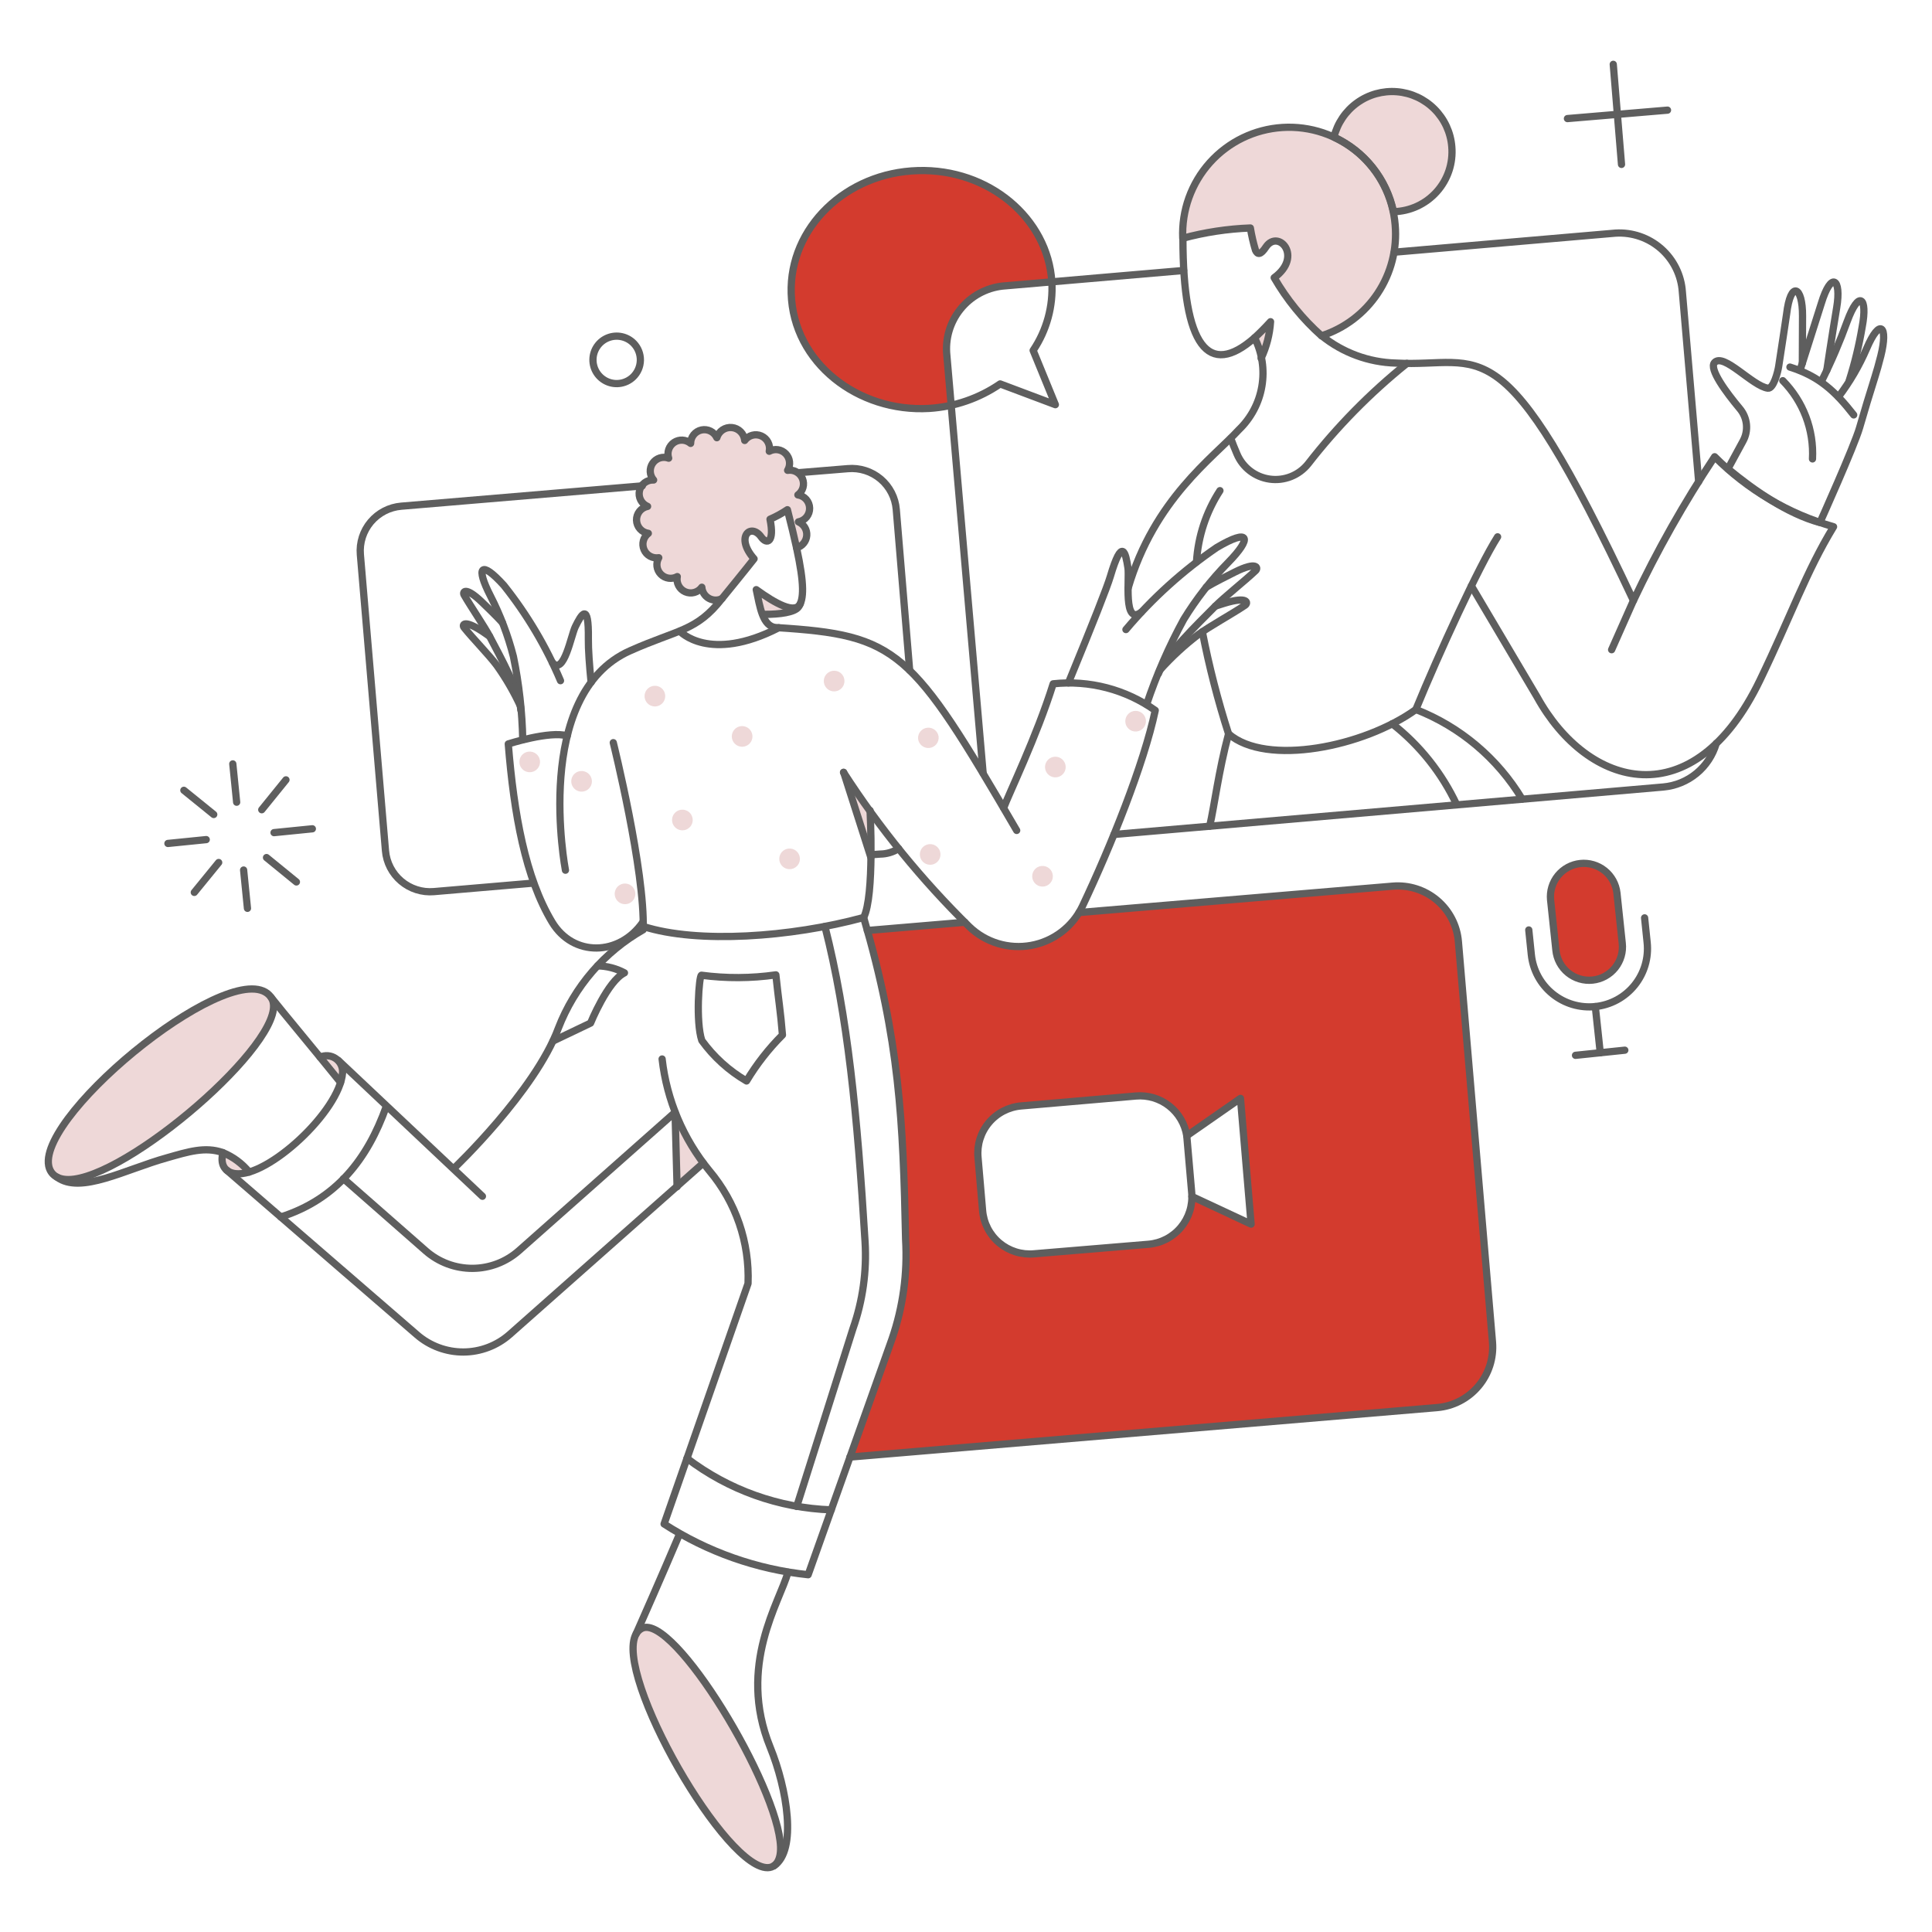 <svg xmlns="http://www.w3.org/2000/svg" fill="none" viewBox="0 0 200 200"><g transform="matrix(1,0,0,1,0,0)"><g><g><path fill="#d33b2e" d="M95.04 17.664C87.583 17.872 81.702 23.564 81.91 30.376C82.138 38.306 90.296 43.752 98.474 41.968L98.037 36.826C97.942 35.974 98.016 35.111 98.254 34.288C98.493 33.464 98.891 32.695 99.427 32.026C99.962 31.356 100.625 30.799 101.376 30.385C102.127 29.972 102.953 29.71 103.805 29.616L108.871 29.18C108.454 22.578 102.344 17.455 95.04 17.664Z"></path><path fill="#d33b2e" fill-rule="evenodd" d="M87.982 150.836L148.771 145.713C150.431 145.571 151.967 144.776 153.041 143.502C154.116 142.228 154.641 140.58 154.501 138.92L150.972 97.464C150.83 95.804 150.035 94.268 148.761 93.194C147.488 92.12 145.84 91.595 144.18 91.734L111.7 94.467C111.126 95.342 110.752 95.798 109.89 96.476C108.965 97.183 107.886 97.66 106.74 97.868C105.595 98.076 104.416 98.008 103.302 97.67C102.188 97.332 101.17 96.734 100.333 95.925C100.185 95.779 100.037 95.633 99.889 95.486L89.757 96.337C93.118 108.266 93.471 116.542 93.718 128.361C93.922 131.835 93.447 135.316 92.318 138.607L87.982 150.836ZM123.385 123.856L129.514 126.721L128.413 113.705L122.854 117.575C122.659 116.349 122.006 115.243 121.027 114.479C120.048 113.715 118.817 113.351 117.58 113.459L105.721 114.484C105.076 114.537 104.448 114.718 103.872 115.015C103.297 115.312 102.787 115.721 102.371 116.217C101.954 116.712 101.641 117.286 101.447 117.904C101.254 118.521 101.185 119.171 101.244 119.816L101.718 125.316C101.771 125.961 101.952 126.589 102.249 127.164C102.546 127.739 102.955 128.25 103.451 128.666C103.946 129.082 104.52 129.396 105.137 129.59C105.755 129.783 106.405 129.852 107.05 129.793L118.889 128.807C119.533 128.752 120.161 128.57 120.735 128.272C121.309 127.974 121.818 127.565 122.234 127.07C122.65 126.575 122.964 126.002 123.158 125.385C123.314 124.889 123.391 124.372 123.385 123.854L123.385 123.856Z" clip-rule="evenodd"></path><path fill="#d33b2e" d="M167.934 97.635C167.986 98.088 167.947 98.547 167.82 98.985C167.693 99.423 167.481 99.831 167.196 100.187C166.91 100.543 166.557 100.838 166.157 101.056C165.757 101.275 165.317 101.412 164.864 101.459C164.41 101.507 163.952 101.464 163.515 101.334C163.078 101.203 162.671 100.988 162.318 100.699C161.965 100.41 161.673 100.055 161.458 99.653C161.243 99.251 161.11 98.81 161.066 98.356L160.516 93.156C160.429 92.25 160.703 91.345 161.279 90.64C161.856 89.935 162.687 89.486 163.593 89.391C164.498 89.296 165.405 89.562 166.115 90.133C166.825 90.703 167.281 91.53 167.384 92.435L167.934 97.635Z"></path></g><g><path fill="#eed8d8" d="M129.874 34.967C130.168 35.657 130.391 36.376 130.538 37.111C131.107 35.916 131.443 34.623 131.527 33.302C130.938 33.947 130.387 34.493 129.874 34.967Z"></path><path fill="#eed8d8" d="M78.286 61.055C78.449 61.952 78.757 62.817 79.197 63.616C80.658 63.616 82.271 63.427 82.669 62.839C82.726 62.739 82.783 62.63 82.84 62.516C82.29 63.6 80.3 62.5 78.286 61.055Z"></path><path fill="#eed8d8" d="M28.065 103.251C24.536 98.185 2.091 116.684 5.316 121.351L5.866 121.844C10.534 124.444 30.816 107.236 28.065 103.251Z"></path><path fill="#eed8d8" d="M66.466 168.556C61.854 170.749 76.117 196.478 80.466 192.823C83.068 189.047 70.109 166.811 66.466 168.556Z"></path><path fill="#eed8d8" d="M23.075 119.34C22.986 119.667 22.96 120.009 23 120.346C23.19 121.56 24.745 121.617 25.789 121.332C25.058 120.459 24.127 119.776 23.075 119.34Z"></path><path fill="#eed8d8" d="M33.149 109.436C33.87 110.328 34.61 111.219 35.274 112.036C35.385 111.718 35.455 111.386 35.483 111.05C35.502 110.765 35.447 110.479 35.322 110.222C35.198 109.964 35.009 109.744 34.774 109.581C34.539 109.418 34.265 109.32 33.98 109.294C33.696 109.269 33.409 109.318 33.149 109.436Z"></path><path fill="#eed8d8" d="M67.68 71C67.47 71.023 67.271 71.107 67.109 71.243C66.946 71.378 66.828 71.559 66.768 71.761C66.709 71.964 66.711 72.18 66.774 72.382C66.837 72.584 66.958 72.762 67.123 72.895C67.288 73.028 67.488 73.109 67.698 73.128C67.909 73.147 68.12 73.103 68.306 73.001C68.492 72.9 68.643 72.746 68.741 72.559C68.839 72.371 68.879 72.159 68.857 71.949C68.844 71.809 68.803 71.672 68.736 71.548C68.67 71.424 68.579 71.314 68.469 71.226C68.359 71.137 68.233 71.072 68.097 71.033C67.962 70.994 67.82 70.983 67.68 71Z"></path><path fill="#eed8d8" d="M60.091 79.819C59.881 79.842 59.682 79.926 59.52 80.061C59.357 80.197 59.239 80.378 59.179 80.581C59.12 80.783 59.122 80.999 59.185 81.201C59.248 81.403 59.369 81.581 59.534 81.714C59.699 81.847 59.899 81.928 60.109 81.947C60.32 81.966 60.531 81.921 60.717 81.82C60.903 81.719 61.054 81.565 61.152 81.378C61.25 81.19 61.29 80.978 61.268 80.768C61.253 80.628 61.211 80.493 61.144 80.37C61.077 80.246 60.986 80.137 60.877 80.049C60.767 79.961 60.641 79.895 60.507 79.856C60.372 79.816 60.23 79.804 60.091 79.819Z"></path><path fill="#eed8d8" d="M64.588 91.469C64.378 91.491 64.179 91.576 64.016 91.711C63.854 91.847 63.735 92.027 63.676 92.23C63.616 92.433 63.618 92.649 63.681 92.851C63.744 93.052 63.865 93.231 64.03 93.364C64.194 93.497 64.395 93.578 64.605 93.597C64.816 93.616 65.027 93.572 65.213 93.471C65.399 93.369 65.55 93.215 65.648 93.028C65.746 92.841 65.787 92.628 65.764 92.418C65.749 92.278 65.707 92.143 65.64 92.02C65.573 91.897 65.482 91.788 65.373 91.7C65.263 91.612 65.138 91.546 65.003 91.506C64.869 91.467 64.728 91.454 64.588 91.469Z"></path><path fill="#eed8d8" d="M54.722 77.808C54.512 77.83 54.313 77.915 54.15 78.05C53.988 78.186 53.869 78.366 53.81 78.569C53.75 78.772 53.752 78.988 53.815 79.19C53.878 79.391 53.999 79.57 54.164 79.703C54.328 79.836 54.529 79.917 54.739 79.936C54.95 79.955 55.161 79.911 55.347 79.809C55.532 79.708 55.684 79.554 55.782 79.367C55.88 79.18 55.92 78.967 55.898 78.757C55.883 78.618 55.841 78.482 55.774 78.359C55.707 78.236 55.616 78.127 55.507 78.039C55.397 77.951 55.272 77.885 55.137 77.845C55.003 77.806 54.861 77.793 54.722 77.808Z"></path><path fill="#eed8d8" d="M76.712 75.171C76.502 75.193 76.303 75.278 76.14 75.413C75.978 75.549 75.859 75.729 75.8 75.932C75.74 76.135 75.742 76.351 75.805 76.553C75.868 76.755 75.99 76.933 76.154 77.066C76.319 77.199 76.519 77.28 76.73 77.299C76.941 77.318 77.152 77.273 77.338 77.172C77.523 77.071 77.675 76.916 77.773 76.729C77.871 76.542 77.911 76.329 77.888 76.119C77.873 75.98 77.831 75.844 77.763 75.721C77.696 75.598 77.606 75.489 77.496 75.401C77.387 75.313 77.262 75.248 77.127 75.208C76.992 75.169 76.851 75.156 76.712 75.171Z"></path><path fill="#eed8d8" d="M70.526 83.823C70.316 83.846 70.117 83.93 69.955 84.066C69.792 84.201 69.674 84.382 69.614 84.585C69.555 84.788 69.557 85.004 69.62 85.206C69.683 85.407 69.805 85.586 69.97 85.718C70.134 85.851 70.335 85.932 70.545 85.951C70.756 85.969 70.967 85.925 71.153 85.824C71.338 85.722 71.49 85.568 71.588 85.381C71.686 85.194 71.726 84.981 71.703 84.771C71.688 84.631 71.646 84.496 71.579 84.373C71.511 84.25 71.421 84.141 71.311 84.053C71.202 83.965 71.076 83.899 70.942 83.86C70.807 83.82 70.665 83.808 70.526 83.823Z"></path><path fill="#eed8d8" d="M81.626 87.845C81.416 87.867 81.217 87.952 81.054 88.087C80.892 88.222 80.773 88.403 80.714 88.606C80.654 88.809 80.656 89.025 80.719 89.227C80.782 89.428 80.903 89.607 81.068 89.74C81.232 89.873 81.433 89.954 81.643 89.973C81.854 89.992 82.065 89.948 82.251 89.847C82.437 89.745 82.588 89.591 82.686 89.404C82.784 89.216 82.825 89.004 82.802 88.794C82.787 88.654 82.745 88.519 82.678 88.396C82.611 88.273 82.52 88.164 82.411 88.076C82.301 87.988 82.176 87.922 82.041 87.882C81.907 87.843 81.766 87.83 81.626 87.845Z"></path><path fill="#eed8d8" d="M86.236 69.441C86.026 69.463 85.827 69.548 85.664 69.683C85.502 69.819 85.383 69.999 85.324 70.202C85.264 70.405 85.266 70.621 85.329 70.823C85.392 71.025 85.513 71.203 85.678 71.336C85.842 71.469 86.043 71.55 86.253 71.569C86.464 71.588 86.675 71.544 86.861 71.442C87.047 71.341 87.198 71.187 87.296 71C87.394 70.812 87.434 70.6 87.412 70.39C87.399 70.25 87.358 70.114 87.291 69.989C87.225 69.865 87.134 69.756 87.024 69.667C86.915 69.579 86.788 69.513 86.653 69.474C86.518 69.435 86.376 69.424 86.236 69.441Z"></path><path fill="#eed8d8" d="M96.178 87.389C95.968 87.411 95.769 87.496 95.606 87.631C95.444 87.766 95.325 87.947 95.266 88.15C95.206 88.353 95.208 88.569 95.271 88.771C95.334 88.972 95.455 89.151 95.62 89.284C95.784 89.417 95.984 89.498 96.195 89.517C96.406 89.536 96.617 89.492 96.803 89.391C96.989 89.289 97.14 89.135 97.238 88.948C97.336 88.76 97.376 88.548 97.354 88.338C97.324 88.056 97.183 87.798 96.962 87.62C96.742 87.442 96.46 87.359 96.178 87.389Z"></path><path fill="#eed8d8" d="M96.216 77.428C96.356 77.413 96.491 77.371 96.614 77.304C96.737 77.237 96.846 77.146 96.935 77.037C97.023 76.928 97.088 76.802 97.128 76.667C97.168 76.533 97.18 76.392 97.165 76.252C97.128 75.976 96.984 75.726 96.765 75.554C96.546 75.382 96.268 75.302 95.992 75.332C95.715 75.362 95.46 75.499 95.283 75.713C95.105 75.927 95.018 76.202 95.04 76.48C95.055 76.62 95.097 76.755 95.164 76.878C95.231 77.001 95.322 77.11 95.431 77.198C95.54 77.286 95.666 77.352 95.801 77.391C95.935 77.431 96.076 77.443 96.216 77.428Z"></path><path fill="#eed8d8" d="M107.809 89.647C107.599 89.669 107.4 89.754 107.237 89.889C107.075 90.025 106.956 90.205 106.897 90.408C106.837 90.611 106.839 90.827 106.902 91.029C106.965 91.231 107.086 91.409 107.251 91.542C107.415 91.675 107.616 91.756 107.826 91.775C108.037 91.794 108.248 91.75 108.434 91.648C108.62 91.547 108.771 91.393 108.869 91.206C108.967 91.019 109.007 90.806 108.985 90.596C108.97 90.456 108.928 90.321 108.861 90.198C108.794 90.075 108.703 89.966 108.594 89.878C108.484 89.79 108.359 89.724 108.224 89.684C108.09 89.645 107.948 89.632 107.809 89.647Z"></path><path fill="#eed8d8" d="M109.137 78.34C108.927 78.362 108.728 78.447 108.565 78.582C108.403 78.718 108.284 78.898 108.225 79.101C108.165 79.304 108.167 79.52 108.23 79.722C108.293 79.924 108.415 80.103 108.579 80.235C108.744 80.368 108.944 80.449 109.155 80.468C109.366 80.487 109.577 80.442 109.763 80.341C109.948 80.24 110.1 80.085 110.198 79.898C110.296 79.711 110.336 79.498 110.313 79.288C110.298 79.148 110.256 79.013 110.189 78.89C110.122 78.767 110.031 78.658 109.922 78.57C109.812 78.482 109.687 78.416 109.552 78.377C109.418 78.337 109.276 78.325 109.137 78.34Z"></path><path fill="#eed8d8" d="M118.623 74.545C118.601 74.335 118.516 74.136 118.381 73.973C118.245 73.811 118.065 73.692 117.862 73.633C117.659 73.573 117.443 73.575 117.241 73.638C117.039 73.701 116.861 73.822 116.728 73.987C116.595 74.151 116.514 74.352 116.495 74.562C116.476 74.773 116.52 74.984 116.621 75.17C116.723 75.356 116.877 75.507 117.064 75.605C117.251 75.703 117.464 75.744 117.674 75.721C117.814 75.706 117.949 75.664 118.072 75.597C118.195 75.53 118.304 75.439 118.392 75.33C118.48 75.221 118.546 75.095 118.586 74.96C118.625 74.826 118.638 74.685 118.623 74.545Z"></path><path fill="#eed8d8" d="M150.289 15.178C150.173 13.707 149.537 12.325 148.494 11.281C147.45 10.238 146.069 9.6 144.598 9.483C143.127 9.367 141.663 9.779 140.468 10.645C139.273 11.511 138.427 12.775 138.081 14.21C136.367 13.412 134.476 13.069 132.591 13.214C130.706 13.359 128.891 13.987 127.319 15.038C125.747 16.088 124.472 17.526 123.617 19.212C122.762 20.898 122.356 22.776 122.437 24.665C124.722 24.046 127.071 23.689 129.437 23.602C129.565 24.379 129.742 25.147 129.968 25.902C130.177 26.376 130.499 26.414 131.068 25.541C132.34 23.701 134.92 26.547 131.903 28.748C133.205 31.002 134.859 33.032 136.803 34.763C139.186 33.995 141.238 32.442 142.624 30.357C144.009 28.272 144.646 25.778 144.431 23.284C144.392 22.826 144.325 22.372 144.231 21.922C144.368 21.923 144.504 21.915 144.64 21.899C145.452 21.829 146.243 21.599 146.966 21.223C147.69 20.847 148.332 20.333 148.856 19.709C149.381 19.084 149.778 18.363 150.023 17.586C150.269 16.808 150.359 15.99 150.289 15.178Z"></path><path fill="#eed8d8" d="M69.881 115.147L70.09 122.847L72.8 120.4C71.618 118.773 70.638 117.01 69.881 115.147Z"></path><path fill="#eed8d8" d="M87.299 79.99L89.993 83.823L90.145 88.737L87.299 79.99Z"></path><path fill="#eed8d8" d="M82.65 54.016C82.98 53.956 83.278 53.78 83.49 53.52C83.702 53.26 83.815 52.933 83.808 52.597C83.801 52.262 83.675 51.94 83.453 51.689C83.23 51.438 82.925 51.274 82.593 51.227C82.85 51.039 83.036 50.77 83.122 50.464C83.207 50.157 83.187 49.831 83.064 49.537C82.942 49.243 82.724 48.999 82.446 48.844C82.167 48.69 81.845 48.633 81.531 48.684C81.692 48.417 81.76 48.104 81.725 47.794C81.69 47.483 81.554 47.194 81.338 46.969C81.121 46.744 80.837 46.597 80.528 46.55C80.219 46.504 79.904 46.56 79.631 46.711C79.696 46.393 79.65 46.062 79.501 45.773C79.352 45.484 79.109 45.255 78.811 45.125C78.514 44.994 78.181 44.969 77.867 45.054C77.553 45.139 77.278 45.329 77.088 45.592C77.057 45.25 76.908 44.929 76.666 44.685C76.425 44.442 76.106 44.29 75.764 44.256C75.422 44.222 75.079 44.309 74.795 44.501C74.51 44.692 74.301 44.978 74.204 45.307C74.07 45.011 73.838 44.771 73.548 44.625C73.258 44.48 72.927 44.438 72.61 44.506C72.293 44.575 72.009 44.75 71.805 45.003C71.602 45.256 71.491 45.571 71.491 45.895C71.254 45.691 70.957 45.571 70.645 45.553C70.334 45.535 70.025 45.62 69.766 45.794C69.507 45.969 69.313 46.224 69.213 46.52C69.113 46.816 69.114 47.136 69.214 47.432C68.919 47.322 68.596 47.314 68.295 47.409C67.995 47.503 67.735 47.696 67.556 47.955C67.377 48.214 67.29 48.526 67.309 48.84C67.327 49.154 67.45 49.453 67.658 49.69C67.323 49.672 66.993 49.772 66.725 49.974C66.457 50.176 66.269 50.465 66.194 50.792C66.119 51.119 66.162 51.462 66.315 51.76C66.469 52.058 66.722 52.293 67.032 52.422C66.703 52.486 66.407 52.664 66.198 52.925C65.988 53.187 65.878 53.514 65.887 53.849C65.896 54.184 66.024 54.504 66.248 54.754C66.471 55.003 66.776 55.165 67.108 55.211C66.856 55.402 66.676 55.671 66.595 55.977C66.514 56.282 66.538 56.606 66.663 56.896C66.787 57.186 67.005 57.426 67.282 57.578C67.558 57.73 67.878 57.786 68.19 57.735C68.033 58.004 67.968 58.316 68.006 58.625C68.044 58.934 68.183 59.222 68.401 59.444C68.619 59.666 68.904 59.811 69.212 59.855C69.52 59.899 69.834 59.841 70.106 59.689C70.043 60.007 70.091 60.336 70.242 60.623C70.392 60.909 70.636 61.136 70.933 61.264C71.23 61.393 71.562 61.416 71.874 61.329C72.186 61.243 72.459 61.052 72.648 60.789C72.664 61.026 72.739 61.255 72.866 61.456C72.993 61.657 73.168 61.823 73.374 61.939C73.581 62.056 73.814 62.12 74.051 62.124C74.289 62.129 74.524 62.075 74.735 61.966C74.906 61.757 77.235 58.892 78.056 57.848C76.045 55.572 77.714 54.092 78.796 55.591C79.365 56.407 80.196 56.179 79.706 53.75C80.335 53.477 80.937 53.147 81.506 52.764C81.906 54.3 82.206 55.61 82.454 56.71C82.742 56.635 82.999 56.471 83.19 56.242C83.38 56.013 83.494 55.73 83.516 55.433C83.537 55.136 83.465 54.84 83.31 54.586C83.155 54.332 82.924 54.132 82.65 54.016Z"></path></g><g><path stroke="#5e5e5e" stroke-linecap="round" stroke-linejoin="round" stroke-width=".75" d="M82.46 56.71C82.214 55.61 81.91 54.301 81.512 52.764C80.943 53.147 80.341 53.477 79.712 53.75C80.206 56.179 79.377 56.402 78.802 55.591C77.732 54.083 76.051 55.572 78.062 57.848C77.246 58.892 74.912 61.757 74.741 61.966C74.53 62.075 74.295 62.129 74.057 62.124C73.82 62.12 73.588 62.056 73.381 61.939C73.174 61.823 72.999 61.657 72.872 61.456C72.746 61.255 72.671 61.026 72.654 60.789C72.466 61.052 72.192 61.243 71.881 61.329C71.569 61.416 71.236 61.393 70.939 61.264C70.642 61.136 70.398 60.909 70.248 60.623C70.097 60.336 70.049 60.007 70.112 59.689C69.84 59.841 69.526 59.899 69.218 59.855C68.91 59.811 68.625 59.666 68.407 59.444C68.189 59.222 68.05 58.934 68.012 58.625C67.974 58.316 68.039 58.004 68.196 57.735C67.884 57.786 67.565 57.73 67.288 57.578C67.011 57.426 66.793 57.186 66.669 56.896C66.544 56.606 66.52 56.282 66.601 55.977C66.682 55.671 66.862 55.402 67.114 55.211C66.782 55.165 66.477 55.003 66.254 54.754C66.03 54.504 65.903 54.184 65.893 53.849C65.884 53.514 65.994 53.187 66.204 52.925C66.413 52.664 66.709 52.486 67.038 52.422C66.729 52.293 66.475 52.058 66.321 51.76C66.168 51.462 66.125 51.119 66.2 50.792C66.275 50.465 66.463 50.175 66.731 49.974C66.999 49.772 67.329 49.672 67.664 49.69C67.456 49.453 67.333 49.154 67.315 48.84C67.297 48.526 67.384 48.214 67.562 47.955C67.741 47.696 68.001 47.503 68.301 47.409C68.602 47.314 68.925 47.322 69.22 47.432C69.123 47.137 69.124 46.819 69.225 46.525C69.325 46.231 69.519 45.978 69.776 45.804C70.034 45.631 70.341 45.546 70.651 45.563C70.961 45.581 71.257 45.699 71.494 45.9C71.494 45.575 71.605 45.261 71.808 45.008C72.012 44.755 72.296 44.58 72.613 44.511C72.93 44.443 73.261 44.484 73.552 44.63C73.841 44.776 74.073 45.017 74.207 45.312C74.304 44.983 74.513 44.697 74.798 44.505C75.082 44.314 75.425 44.227 75.767 44.261C76.109 44.295 76.428 44.447 76.67 44.691C76.911 44.934 77.06 45.255 77.091 45.597C77.281 45.334 77.556 45.144 77.87 45.059C78.184 44.974 78.517 44.999 78.814 45.13C79.112 45.261 79.355 45.489 79.504 45.778C79.654 46.067 79.699 46.398 79.634 46.716C79.907 46.565 80.222 46.509 80.531 46.555C80.84 46.602 81.124 46.749 81.341 46.974C81.557 47.199 81.693 47.489 81.728 47.799C81.763 48.109 81.695 48.422 81.534 48.689C81.848 48.638 82.171 48.695 82.449 48.849C82.727 49.004 82.945 49.248 83.068 49.542C83.19 49.836 83.21 50.162 83.125 50.469C83.039 50.775 82.853 51.044 82.596 51.232C82.928 51.279 83.233 51.443 83.456 51.694C83.678 51.945 83.804 52.267 83.811 52.602C83.818 52.938 83.705 53.265 83.493 53.525C83.281 53.785 82.983 53.961 82.653 54.021C82.925 54.138 83.154 54.337 83.308 54.59C83.463 54.843 83.534 55.139 83.513 55.434C83.492 55.73 83.379 56.011 83.19 56.24C83.001 56.469 82.746 56.633 82.46 56.71Z"></path><path stroke="#5e5e5e" stroke-linecap="round" stroke-linejoin="round" stroke-width=".75" d="M82.688 48.931L87.773 48.514C88.38 48.461 88.992 48.529 89.573 48.713C90.153 48.897 90.692 49.194 91.158 49.587C91.623 49.981 92.006 50.462 92.285 51.004C92.564 51.546 92.733 52.138 92.782 52.745L94.167 69.384"></path><path stroke="#5e5e5e" stroke-linecap="round" stroke-linejoin="round" stroke-width=".75" d="M90.334 88.471L91.112 88.414C91.791 88.406 92.455 88.209 93.028 87.845"></path><path stroke="#5e5e5e" stroke-linecap="round" stroke-linejoin="round" stroke-width=".75" d="M55.12 91.427L44.913 92.3C43.688 92.403 42.473 92.014 41.534 91.221C40.595 90.428 40.009 89.295 39.905 88.07L37.305 57.409C37.202 56.184 37.59 54.968 38.383 54.028C39.177 53.089 40.311 52.503 41.536 52.4L66.493 50.297"></path><path stroke="#5e5e5e" stroke-linecap="round" stroke-linejoin="round" stroke-width=".75" d="M87.982 150.836L148.771 145.713C150.431 145.571 151.967 144.776 153.041 143.502C154.116 142.228 154.641 140.58 154.501 138.92L150.972 97.464C150.83 95.804 150.035 94.268 148.761 93.194C147.488 92.12 145.84 91.595 144.18 91.734L111.7 94.467"></path><path stroke="#5e5e5e" stroke-linecap="round" stroke-linejoin="round" stroke-width=".75" d="M89.784 96.326L99.878 95.472"></path><path stroke="#5e5e5e" stroke-linecap="round" stroke-linejoin="round" stroke-width=".75" d="M122.532 28L103.786 29.613C102.069 29.805 100.498 30.669 99.417 32.017C98.336 33.364 97.833 35.085 98.018 36.803L101.775 80.043"></path><path stroke="#5e5e5e" stroke-linecap="round" stroke-linejoin="round" stroke-width=".75" d="M115.322 86.384L172.184 81.47C173.446 81.356 174.645 80.864 175.623 80.058C176.601 79.253 177.313 78.171 177.667 76.954"></path><path stroke="#5e5e5e" stroke-linecap="round" stroke-linejoin="round" stroke-width=".75" d="M175.846 49.861L174.157 30.224C174.044 28.499 173.252 26.889 171.954 25.747C170.655 24.605 168.957 24.025 167.232 24.133L144.332 26.107"></path><path stroke="#5e5e5e" stroke-linecap="round" stroke-linejoin="round" stroke-width=".75" d="M155.032 55.572C153.078 58.645 148.961 67.62 146.57 73.444C151.16 75.238 155.028 78.5 157.57 82.722"></path><path stroke="#5e5e5e" stroke-linecap="round" stroke-linejoin="round" stroke-width=".75" d="M124.467 65.4C125.161 68.973 126.067 72.502 127.18 75.968C126.136 79.895 125.719 83.386 125.226 85.53"></path><path stroke="#5e5e5e" stroke-linecap="round" stroke-linejoin="round" stroke-width=".75" d="M126.288 50.791C124.855 53 124.019 55.543 123.86 58.171"></path><path stroke="#5e5e5e" stroke-linecap="round" stroke-linejoin="round" stroke-width=".75" d="M146.551 73.463C141.201 77.315 131.088 79.363 127.18 75.968"></path><path stroke="#5e5e5e" stroke-linecap="round" stroke-linejoin="round" stroke-width=".75" d="M144.123 74.924C146.977 77.156 149.264 80.029 150.8 83.31"></path><path stroke="#5e5e5e" stroke-linecap="round" stroke-linejoin="round" stroke-width=".75" d="M130.551 37.089C131.111 35.899 131.442 34.614 131.527 33.302C130.939 33.947 130.387 34.493 129.874 34.967"></path><path stroke="#5e5e5e" stroke-linecap="round" stroke-linejoin="round" stroke-width=".75" d="M152.319 60.657L159.112 72.135C164.367 81.66 175.312 84.656 182.183 70.428C185.426 63.711 186.964 59.196 189.81 54.528C185.156 53.201 180.918 50.706 177.5 47.281C174.341 52.035 171.532 57.013 169.094 62.174C155.339 32.937 153.65 38.092 144.486 37.585C141.69 37.508 138.997 36.515 136.821 34.758"></path><path stroke="#5e5e5e" stroke-linecap="round" stroke-linejoin="round" stroke-width=".75" d="M116.783 60.884C119.496 51.663 125.574 47.401 128.242 44.492C129.497 43.288 130.334 41.713 130.627 39.998C130.921 38.284 130.657 36.52 129.874 34.967C125.093 39.179 122.456 35.821 122.456 24.667"></path><path stroke="#5e5e5e" stroke-linecap="round" stroke-linejoin="round" stroke-width=".75" d="M145.641 37.623C141.838 40.679 138.406 44.17 135.414 48.023C134.945 48.607 134.333 49.059 133.637 49.335C132.941 49.611 132.185 49.703 131.443 49.599C130.702 49.496 129.999 49.203 129.405 48.747C128.811 48.291 128.345 47.69 128.053 47C127.809 46.43 127.597 45.9 127.408 45.387"></path><path stroke="#5e5e5e" stroke-linecap="round" stroke-linejoin="round" stroke-width=".75" d="M169.091 62.174L166.834 67.259"></path><path stroke="#5e5e5e" stroke-linecap="round" stroke-linejoin="round" stroke-width=".75" d="M74.738 61.966C72.086 65.366 70.209 65.143 65.214 67.373C55.044 71.908 58.535 90.084 58.535 90.084"></path><path stroke="#5e5e5e" stroke-linecap="round" stroke-linejoin="round" stroke-width=".75" d="M82.46 56.71C83.289 60.553 83.214 62.024 82.669 62.819C82.269 63.408 80.658 63.597 79.197 63.597"></path><path stroke="#5e5e5e" stroke-linecap="round" stroke-linejoin="round" stroke-width=".75" d="M82.843 62.5C82.312 63.6 80.298 62.5 78.286 61.039C78.666 62.785 78.931 64.877 80.354 64.966C92.968 65.757 94.3 67.186 105.247 85.966"></path><path stroke="#5e5e5e" stroke-linecap="round" stroke-linejoin="round" stroke-width=".75" d="M103.9 83.633C104.374 82.305 107.315 76.252 109.023 70.788C112.763 70.385 116.522 71.364 119.591 73.539C118.414 79.117 115 87.58 112.058 93.8C111.558 94.851 110.815 95.769 109.89 96.476C108.965 97.183 107.886 97.66 106.74 97.868C105.595 98.076 104.416 98.008 103.302 97.67C102.188 97.332 101.17 96.734 100.333 95.925C95.421 91.095 91.056 85.739 87.318 79.952"></path><path stroke="#5e5e5e" stroke-linecap="round" stroke-linejoin="round" stroke-width=".75" d="M87.337 79.952L90.145 88.737"></path><path stroke="#5e5e5e" stroke-linecap="round" stroke-linejoin="round" stroke-width=".75" d="M66.6 95.909C72.235 97.709 81.873 97.028 89.406 94.979C90.544 92.74 90.07 83.899 90.07 83.899"></path><path stroke="#5e5e5e" stroke-linecap="round" stroke-linejoin="round" stroke-width=".75" d="M66.542 95.472C64.114 98.963 59.342 99.092 57.15 95.453C54.388 90.853 53.204 84.297 52.616 77.011C52.616 77.011 56.916 75.635 58.716 76.174"></path><path stroke="#5e5e5e" stroke-linecap="round" stroke-linejoin="round" stroke-width=".75" d="M72.8 120.4L52.765 138.14C51.44 139.306 49.737 139.952 47.972 139.959C46.207 139.965 44.499 139.332 43.165 138.177L23.454 121.124"></path><path stroke="#5e5e5e" stroke-linecap="round" stroke-linejoin="round" stroke-width=".75" d="M49.941 123.837L35.028 109.778"></path><path stroke="#5e5e5e" stroke-linecap="round" stroke-linejoin="round" stroke-width=".75" d="M63.487 76.879C63.487 76.879 66.787 90.179 66.58 96.25C62.566 98.532 59.464 102.132 57.8 106.439C55.377 112.986 46.985 120.953 46.985 120.953"></path><path stroke="#5e5e5e" stroke-linecap="round" stroke-linejoin="round" stroke-width=".75" d="M89.405 94.979C93.123 107.634 93.493 116.079 93.749 128.333C93.953 131.807 93.478 135.287 92.349 138.579L83.66 163.016C78.346 162.458 73.237 160.658 68.747 157.761L77.437 132.868C77.604 128.616 76.178 124.455 73.437 121.2C70.724 117.895 69.024 113.875 68.542 109.626"></path><path stroke="#5e5e5e" stroke-linecap="round" stroke-linejoin="round" stroke-width=".75" d="M70.375 65.343C70.375 65.343 73.41 68.682 80.62 64.982"></path><path stroke="#5e5e5e" stroke-linecap="round" stroke-linejoin="round" stroke-width=".75" d="M54.115 76.575C54.056 73.68 53.732 70.797 53.147 67.961C52.587 65.778 51.785 63.665 50.756 61.661C49.246 58.717 49.736 57.92 52.161 60.599C54.556 63.605 56.528 66.924 58.023 70.465"></path><path stroke="#5e5e5e" stroke-linecap="round" stroke-linejoin="round" stroke-width=".75" d="M57.181 68.59C58.386 69.956 59.107 65.79 59.56 64.868C60.186 63.597 60.96 62.213 60.907 66.121C60.892 67.202 61.021 68.929 61.192 70.636"></path><path stroke="#5e5e5e" stroke-linecap="round" stroke-linejoin="round" stroke-width=".75" d="M52.009 64.451C51.459 63.844 50.209 62.631 49.846 62.288C48.188 60.702 47.858 61.261 48.046 61.588C48.766 62.85 50.116 64.794 50.746 65.988C51.754 67.922 53.8 71.604 53.914 73.501"></path><path stroke="#5e5e5e" stroke-linecap="round" stroke-linejoin="round" stroke-width=".75" d="M50.681 65.874C50.358 65.647 50.091 65.46 49.941 65.362C48.019 64.109 47.816 64.679 48.041 64.962C48.952 66.1 50.606 67.786 51.419 68.87C52.373 70.206 53.199 71.629 53.885 73.12"></path><path stroke="#5e5e5e" stroke-linecap="round" stroke-linejoin="round" stroke-width=".75" d="M118.7 72.913C119.718 69.878 121 66.939 122.533 64.129C123.83 62.008 125.364 60.041 127.105 58.266C129.661 55.666 129.405 54.642 125.967 56.672C122.46 59.067 119.294 61.926 116.556 65.172"></path><path stroke="#5e5e5e" stroke-linecap="round" stroke-linejoin="round" stroke-width=".75" d="M118.151 63.372C116.237 64.799 116.943 59.925 116.764 58.778C116.523 57.24 116.176 55.515 114.942 59.67C114.601 60.807 113.215 64.331 110.602 70.692"></path><path stroke="#5e5e5e" stroke-linecap="round" stroke-linejoin="round" stroke-width=".75" d="M124.865 60.789C125.643 60.315 127.351 59.461 127.844 59.215C130.121 58.076 130.27 58.795 129.988 59.063C128.821 60.172 126.764 61.778 125.719 62.838C124.033 64.549 120.672 67.771 119.913 69.745"></path><path stroke="#5e5e5e" stroke-linecap="round" stroke-linejoin="round" stroke-width=".75" d="M125.814 62.744C126.231 62.611 126.573 62.498 126.763 62.444C129.195 61.699 129.228 62.423 128.888 62.653C127.554 63.553 125.266 64.8 124.049 65.688C122.609 66.788 121.276 68.021 120.065 69.369"></path><path stroke="#5e5e5e" stroke-linecap="round" stroke-linejoin="round" stroke-width=".75" d="M28.065 103.251C24.688 98.4 3.987 115.135 5.039 120.675C5.202 121.533 5.944 122.301 7.675 122.066C14.328 121.165 30.56 106.841 28.065 103.251Z"></path><path stroke="#5e5e5e" stroke-linecap="round" stroke-linejoin="round" stroke-width=".75" d="M28.065 103.251C29.108 104.579 32.694 108.867 35.256 112.051"></path><path stroke="#5e5e5e" stroke-linecap="round" stroke-linejoin="round" stroke-width=".75" d="M81.569 162.751C80.769 165.767 76.279 172.387 79.728 180.87C81.495 185.214 82.517 191.549 80.128 193.143"></path><path stroke="#5e5e5e" stroke-linecap="round" stroke-linejoin="round" stroke-width=".75" d="M65.859 169.126C66.427 167.846 68.492 163.176 70.337 158.826"></path><path stroke="#5e5e5e" stroke-linecap="round" stroke-linejoin="round" stroke-width=".75" d="M66.466 168.556C62.224 170.573 73.548 191.311 78.742 193.203C80.177 193.726 80.863 192.703 80.806 191.18C80.57 184.844 69.745 167 66.466 168.556Z"></path><path stroke="#5e5e5e" stroke-linecap="round" stroke-linejoin="round" stroke-width=".75" d="M33.131 109.436C33.391 109.318 33.677 109.269 33.962 109.294C34.247 109.319 34.52 109.418 34.755 109.581C34.99 109.743 35.179 109.964 35.303 110.221C35.428 110.479 35.483 110.764 35.464 111.049C35.15 115.049 27.719 121.901 24.378 121.497C23.378 121.375 22.744 120.668 23.078 119.322"></path><path stroke="#5e5e5e" stroke-linecap="round" stroke-linejoin="round" stroke-width=".75" d="M82.477 155.952L88.3 137.535C89.31 134.657 89.736 131.606 89.552 128.561C88.745 115.376 87.769 105.186 85.397 95.909"></path><path stroke="#5e5e5e" stroke-linecap="round" stroke-linejoin="round" stroke-width=".75" d="M71.114 150.968C75.421 154.245 80.637 156.108 86.046 156.3"></path><path stroke="#5e5e5e" stroke-linecap="round" stroke-linejoin="round" stroke-width=".75" d="M29.07 125.981C34.819 124.14 38.045 119.981 39.98 114.559"></path><path stroke="#5e5e5e" stroke-linecap="round" stroke-linejoin="round" stroke-width=".75" d="M69.881 115.147L53.735 129.453C52.407 130.636 50.692 131.293 48.914 131.3C47.135 131.307 45.415 130.664 44.078 129.491L35.559 122.015"></path><path stroke="#5e5e5e" stroke-linecap="round" stroke-linejoin="round" stroke-width=".75" d="M72.613 100.955C72.367 100.993 72.006 105.775 72.651 107.71C73.885 109.415 75.462 110.844 77.281 111.903C78.322 110.17 79.57 108.57 81 107.141C80.81 104.731 80.582 103.46 80.317 100.917C77.763 101.282 75.171 101.295 72.613 100.955V100.955Z"></path><path stroke="#5e5e5e" stroke-linecap="round" stroke-linejoin="round" stroke-width=".75" d="M61.856 99.988C62.83 100.002 63.786 100.249 64.645 100.709C62.899 101.562 61.135 105.909 61.135 105.909L57.245 107.769"></path><path stroke="#5e5e5e" stroke-linecap="round" stroke-linejoin="round" stroke-width=".75" d="M185.294 38C188.294 38.948 189.962 40.485 191.894 42.952"></path><path stroke="#5e5e5e" stroke-linecap="round" stroke-linejoin="round" stroke-width=".75" d="M184.555 39.407C185.602 40.47 186.416 41.739 186.945 43.133C187.474 44.528 187.706 46.017 187.628 47.507"></path><path stroke="#5e5e5e" stroke-linecap="round" stroke-linejoin="round" stroke-width=".75" d="M190.322 41.076C191.486 39.542 192.46 37.873 193.222 36.105C194.622 32.823 195.48 33.734 194.702 36.845C194.493 37.68 194.285 38.401 194.095 39.008C193.547 40.754 193.007 42.517 192.501 44.283C191.964 46.159 188.401 54.092 188.401 54.092C185.062 53.2 181.59 50.772 178.877 48.533C178.934 48.419 180.377 45.764 180.432 45.668C180.726 45.137 180.851 44.53 180.79 43.926C180.729 43.323 180.485 42.752 180.091 42.291C178.719 40.645 176.882 38.191 177.491 37.528C178.436 36.501 181.418 39.974 183.012 40.185C183.581 40.26 184.037 38.534 184.131 37.908C184.303 36.77 184.902 32.898 184.947 32.52C185.36 29.002 186.617 29.598 186.598 32.709C186.579 35.669 186.579 37.585 186.579 37.585"></path><path stroke="#5e5e5e" stroke-linecap="round" stroke-linejoin="round" stroke-width=".75" d="M186.338 38.344C186.338 38.344 188.407 31.856 188.538 31.419C189.567 28.024 190.646 28.801 190.132 31.855C189.64 34.778 189.107 38.344 189.107 38.344"></path><path stroke="#5e5e5e" stroke-linecap="round" stroke-linejoin="round" stroke-width=".75" d="M188.6 39.388C189.59 37.404 190.464 35.364 191.218 33.278C192.448 29.938 193.352 30.791 192.774 33.829C192.457 35.718 192.007 37.582 191.427 39.407"></path><path stroke="#5e5e5e" stroke-linecap="round" stroke-linejoin="round" stroke-width=".75" d="M167.934 97.635C167.986 98.088 167.947 98.547 167.82 98.985C167.693 99.423 167.481 99.831 167.196 100.187C166.91 100.543 166.557 100.838 166.157 101.056C165.757 101.275 165.317 101.412 164.864 101.459C164.41 101.507 163.952 101.464 163.515 101.334C163.078 101.203 162.671 100.988 162.318 100.699C161.965 100.41 161.673 100.055 161.458 99.653C161.243 99.251 161.11 98.81 161.066 98.356L160.516 93.156C160.429 92.25 160.703 91.345 161.279 90.64C161.856 89.935 162.687 89.486 163.593 89.391C164.498 89.296 165.405 89.562 166.115 90.133C166.825 90.703 167.281 91.53 167.384 92.435L167.934 97.635Z"></path><path stroke="#5e5e5e" stroke-linecap="round" stroke-linejoin="round" stroke-width=".75" d="M158.258 96.269L158.523 98.83C158.605 99.617 158.842 100.381 159.219 101.077C159.596 101.773 160.107 102.388 160.722 102.886C161.336 103.385 162.044 103.757 162.802 103.983C163.561 104.208 164.357 104.282 165.144 104.2C165.932 104.117 166.695 103.881 167.391 103.504C168.087 103.126 168.702 102.616 169.201 102.001C169.699 101.386 170.072 100.679 170.297 99.92C170.522 99.161 170.596 98.365 170.514 97.578L170.249 95.017"></path><path stroke="#5e5e5e" stroke-linecap="round" stroke-linejoin="round" stroke-width=".75" d="M165.145 104.2L165.657 108.981"></path><path stroke="#5e5e5e" stroke-linecap="round" stroke-linejoin="round" stroke-width=".75" d="M163.096 109.247L168.2 108.715"></path><path stroke="#5e5e5e" stroke-linecap="round" stroke-linejoin="round" stroke-width=".75" d="M123.385 123.856L129.514 126.721L128.413 113.705L122.854 117.575"></path><path stroke="#5e5e5e" stroke-linecap="round" stroke-linejoin="round" stroke-width=".75" d="M117.58 113.459C118.817 113.351 120.048 113.715 121.027 114.479C122.006 115.243 122.659 116.349 122.854 117.575L123.366 123.475C123.423 124.119 123.352 124.768 123.158 125.385C122.964 126.002 122.65 126.575 122.234 127.07C121.818 127.565 121.309 127.974 120.735 128.272C120.161 128.57 119.533 128.752 118.889 128.807L107.05 129.793C106.405 129.852 105.755 129.783 105.137 129.59C104.52 129.396 103.946 129.082 103.451 128.666C102.955 128.25 102.546 127.739 102.249 127.164C101.952 126.589 101.771 125.961 101.718 125.316L101.244 119.816C101.185 119.171 101.254 118.521 101.447 117.904C101.641 117.286 101.954 116.712 102.371 116.217C102.787 115.721 103.297 115.312 103.872 115.015C104.448 114.718 105.076 114.537 105.721 114.484L117.58 113.459Z"></path><path stroke="#5e5e5e" stroke-linecap="round" stroke-linejoin="round" stroke-width=".75" d="M150.289 15.178C150.171 13.711 149.535 12.333 148.494 11.292C147.453 10.251 146.076 9.614 144.608 9.495C143.141 9.377 141.679 9.784 140.485 10.645C139.29 11.505 138.441 12.763 138.089 14.192C139.647 14.911 141.015 15.983 142.086 17.323C143.157 18.664 143.9 20.236 144.256 21.914C145.103 21.894 145.937 21.701 146.707 21.347C147.477 20.992 148.165 20.483 148.731 19.852C149.296 19.221 149.726 18.48 149.994 17.677C150.262 16.873 150.362 16.022 150.289 15.178V15.178Z"></path><path stroke="#5e5e5e" stroke-linecap="round" stroke-linejoin="round" stroke-width=".75" d="M144.427 23.28C144.188 20.406 142.832 17.74 140.649 15.854C138.467 13.969 135.632 13.014 132.753 13.196C129.875 13.377 127.182 14.68 125.253 16.824C123.325 18.968 122.313 21.784 122.437 24.665C124.722 24.046 127.071 23.689 129.437 23.602C129.565 24.379 129.742 25.147 129.968 25.902C130.177 26.376 130.499 26.414 131.068 25.541C132.34 23.701 134.92 26.547 131.903 28.748C133.205 31.002 134.859 33.032 136.803 34.763C139.186 33.995 141.238 32.44 142.623 30.354C144.007 28.268 144.644 25.774 144.427 23.28Z"></path><path stroke="#5e5e5e" stroke-linecap="round" stroke-linejoin="round" stroke-width=".75" d="M17.383 87.314L21.348 86.915"></path><path stroke="#5e5e5e" stroke-linecap="round" stroke-linejoin="round" stroke-width=".75" d="M28.368 86.194L32.334 85.796"></path><path stroke="#5e5e5e" stroke-linecap="round" stroke-linejoin="round" stroke-width=".75" d="M24.099 79.079L24.498 83.045"></path><path stroke="#5e5e5e" stroke-linecap="round" stroke-linejoin="round" stroke-width=".75" d="M25.219 90.065L25.617 94.03"></path><path stroke="#5e5e5e" stroke-linecap="round" stroke-linejoin="round" stroke-width=".75" d="M19.034 81.812L22.126 84.316"></path><path stroke="#5e5e5e" stroke-linecap="round" stroke-linejoin="round" stroke-width=".75" d="M27.59 88.775L30.683 91.298"></path><path stroke="#5e5e5e" stroke-linecap="round" stroke-linejoin="round" stroke-width=".75" d="M29.602 80.73L27.097 83.823"></path><path stroke="#5e5e5e" stroke-linecap="round" stroke-linejoin="round" stroke-width=".75" d="M22.638 89.287L20.115 92.38"></path><path stroke="#5e5e5e" stroke-linecap="round" stroke-linejoin="round" stroke-width=".75" d="M109.251 41.892L106.951 36.276C108.357 34.186 109.037 31.691 108.886 29.176C108.469 22.576 102.34 17.451 95.036 17.66C87.579 17.868 81.698 23.56 81.906 30.372C82.113 37.563 88.84 42.711 96.189 42.278C98.822 42.112 101.36 41.236 103.535 39.744L109.251 41.892Z"></path><path stroke="#5e5e5e" stroke-linecap="round" stroke-linejoin="round" stroke-width=".75" d="M65.537 39.027C65.186 39.363 64.744 39.587 64.265 39.672C63.787 39.757 63.294 39.697 62.849 39.502C62.405 39.306 62.028 38.983 61.767 38.574C61.506 38.164 61.372 37.686 61.383 37.2C61.393 36.715 61.547 36.243 61.826 35.845C62.104 35.447 62.495 35.141 62.947 34.965C63.4 34.788 63.895 34.751 64.369 34.856C64.844 34.961 65.276 35.204 65.612 35.555C66.061 36.026 66.305 36.656 66.291 37.306C66.277 37.957 66.006 38.576 65.537 39.027V39.027Z"></path><path stroke="#5e5e5e" stroke-linecap="round" stroke-linejoin="round" stroke-width=".75" d="M167.004 6.659L167.858 17.019"></path><path stroke="#5e5e5e" stroke-linecap="round" stroke-linejoin="round" stroke-width=".75" d="M172.62 11.402L162.261 12.275"></path><path stroke="#5e5e5e" stroke-linecap="round" stroke-linejoin="round" stroke-width=".75" d="M25.788 121.332C25.066 120.447 24.134 119.756 23.077 119.322C21.237 118.657 19.432 119.245 17.288 119.853C12.968 121.053 8.337 123.659 5.907 121.86"></path><path stroke="#5e5e5e" stroke-linecap="round" stroke-linejoin="round" stroke-width=".75" d="M70.09 122.85L69.881 115.147"></path></g></g></g></svg>